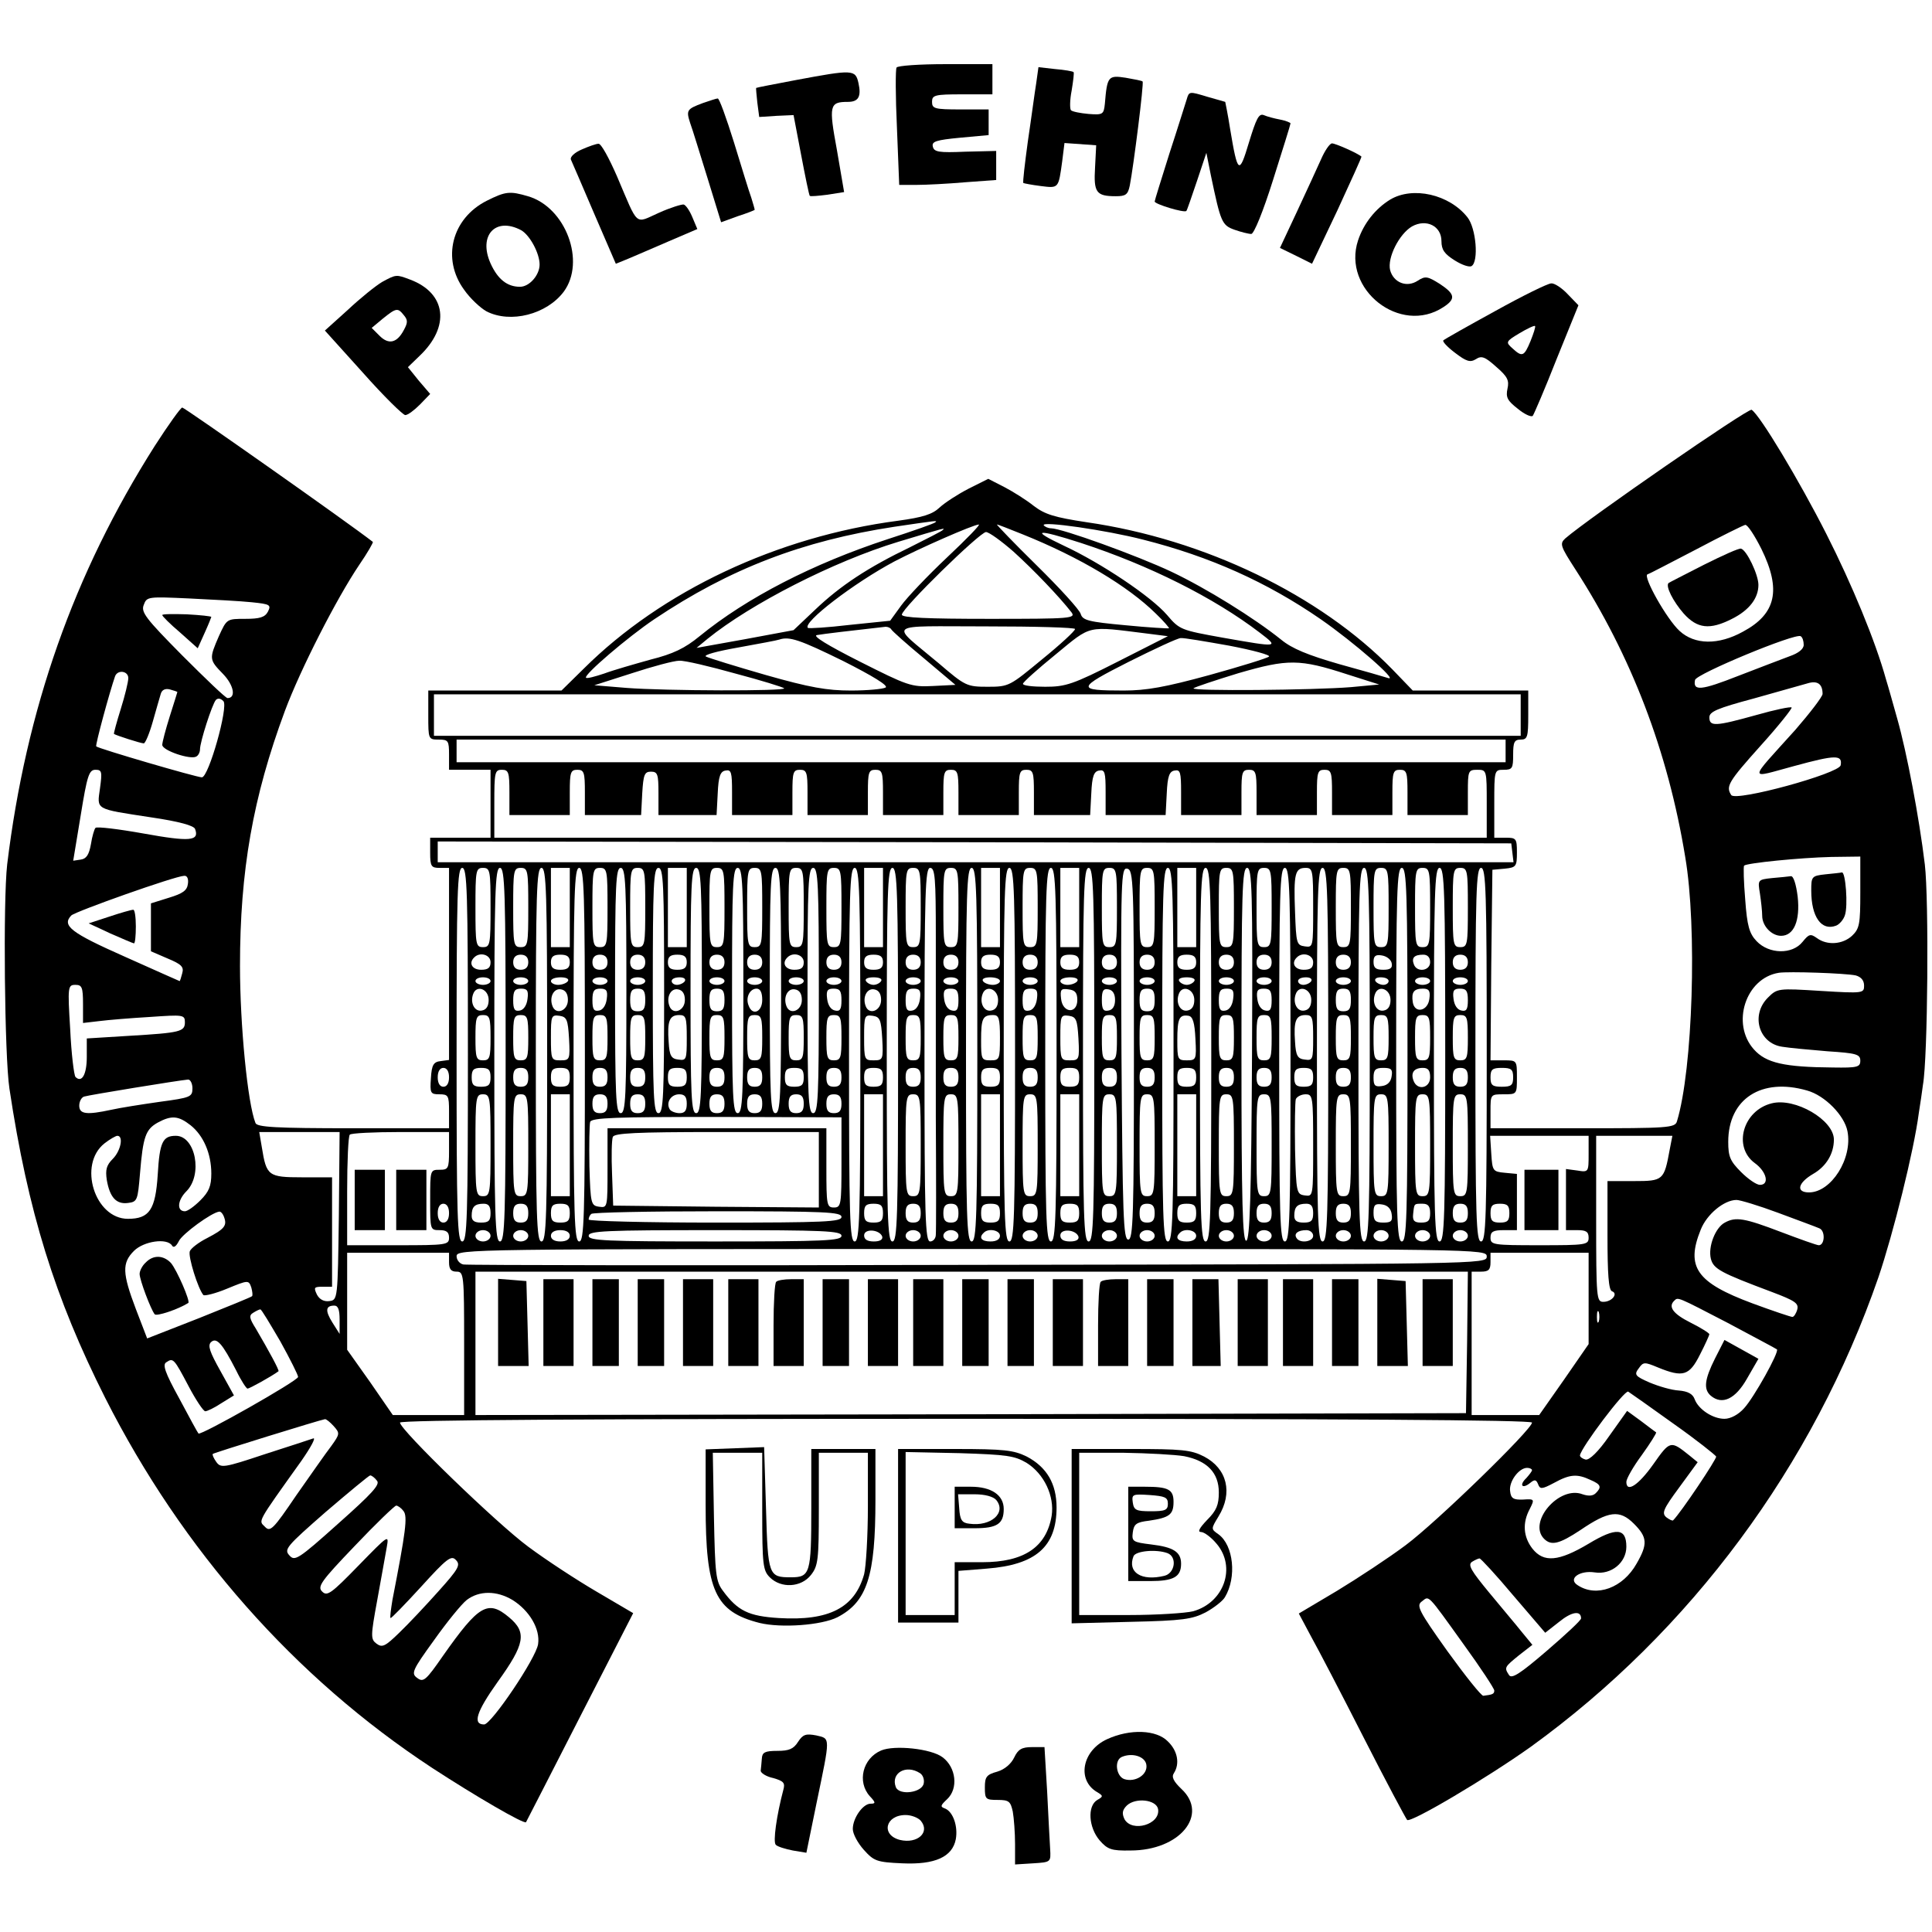 <?xml version="1.0" standalone="no"?>
<!DOCTYPE svg PUBLIC "-//W3C//DTD SVG 20010904//EN"
 "http://www.w3.org/TR/2001/REC-SVG-20010904/DTD/svg10.dtd">
<svg version="1.0" xmlns="http://www.w3.org/2000/svg"
 width="512pt" height="512pt" viewBox="0 0 512 512"
 preserveAspectRatio="xMidYMid meet">

<g transform="translate(0,512) scale(0.1,-0.1)"
fill="#000000" stroke="none">
<path d="M2376 4941 c-3 -4 -3 -76 1 -160 l6 -151 46 0 c25 0 83 3 129 7 l82
6 0 39 0 38 -82 -2 c-70 -3 -83 -1 -86 14 -3 13 9 17 72 23 l76 7 0 34 0 34
-75 0 c-68 0 -75 2 -75 20 0 18 7 20 80 20 l80 0 0 40 0 40 -124 0 c-69 0
-127 -4 -130 -9z"/>
<path d="M2746 4899 c-4 -24 -13 -93 -22 -153 -8 -59 -14 -109 -12 -111 2 -1
22 -5 46 -8 48 -6 47 -7 57 66 l6 48 42 -3 42 -3 -3 -59 c-4 -66 3 -76 55 -76
26 0 32 4 37 28 10 51 38 273 34 276 -1 2 -22 6 -45 10 -46 7 -49 4 -55 -69
-3 -28 -5 -30 -43 -27 -22 2 -43 6 -47 10 -3 4 -3 27 2 52 4 25 7 47 5 49 -2
2 -24 6 -49 8 l-44 5 -6 -43z"/>
<path d="M2110 4908 c-58 -11 -105 -20 -106 -21 -1 -1 1 -19 3 -39 l5 -38 46
3 45 2 20 -105 c11 -58 21 -107 23 -109 2 -2 23 0 47 3 l44 7 -19 111 c-22
119 -20 128 29 128 28 0 36 14 28 50 -8 36 -15 36 -165 8z"/>
<path d="M3145 4857 c-4 -12 -24 -77 -46 -144 -21 -67 -39 -124 -39 -127 0 -7
79 -31 84 -25 2 2 14 38 28 79 l25 75 12 -60 c26 -124 29 -132 63 -144 17 -6
37 -11 44 -11 7 0 31 58 58 144 25 79 46 146 46 149 0 2 -12 7 -27 10 -16 3
-35 8 -44 12 -13 5 -20 -10 -39 -72 -26 -87 -30 -85 -50 35 -6 39 -13 72 -13
72 -1 0 -23 7 -49 14 -46 14 -47 14 -53 -7z"/>
<path d="M1863 4847 c-43 -16 -45 -19 -34 -53 6 -16 26 -82 46 -146 l36 -117
44 16 c25 8 45 16 45 17 0 2 -4 16 -9 32 -6 16 -26 82 -46 147 -20 64 -39 117
-43 116 -4 0 -21 -6 -39 -12z"/>
<path d="M1542 4724 c-19 -8 -32 -20 -29 -27 3 -7 31 -71 62 -144 l57 -132 32
13 c17 7 65 28 107 46 l77 33 -13 31 c-7 17 -17 32 -23 34 -5 1 -35 -8 -66
-22 -65 -29 -53 -39 -111 97 -21 48 -42 87 -49 86 -6 0 -26 -7 -44 -15z"/>
<path d="M3501 4698 c-11 -24 -39 -86 -64 -139 l-45 -96 43 -21 42 -21 67 141
c36 78 65 142 64 143 -10 9 -69 35 -78 35 -6 0 -19 -19 -29 -42z"/>
<path d="M1290 4588 c-93 -47 -120 -154 -60 -236 16 -23 43 -48 59 -57 64 -33
160 -8 205 52 59 80 5 224 -95 253 -48 14 -59 13 -109 -12z m91 -78 c23 -13
49 -61 49 -91 0 -28 -27 -59 -52 -59 -34 0 -59 20 -78 62 -33 74 13 124 81 88z"/>
<path d="M3684 4591 c-39 -24 -70 -63 -85 -108 -43 -130 112 -252 226 -177 34
22 31 35 -10 62 -32 20 -38 21 -58 8 -29 -19 -64 -5 -73 28 -8 33 24 96 58
116 38 21 78 1 78 -39 0 -23 8 -34 35 -51 19 -12 39 -19 45 -15 19 12 12 100
-11 129 -48 61 -145 83 -205 47z"/>
<path d="M1013 4373 c-17 -10 -58 -43 -91 -74 l-61 -55 101 -112 c55 -62 106
-112 112 -112 7 0 24 13 39 28 l27 28 -30 35 -29 36 30 29 c83 78 72 167 -24
203 -37 14 -37 14 -74 -6z m57 -88 c11 -13 11 -20 0 -40 -18 -34 -40 -39 -64
-15 l-21 21 30 25 c35 28 39 29 55 9z"/>
<path d="M3963 4296 c-73 -40 -135 -75 -138 -78 -3 -3 11 -18 31 -33 30 -23
40 -26 55 -17 15 10 24 7 54 -20 30 -26 35 -36 30 -58 -5 -23 0 -32 27 -53 18
-15 36 -23 40 -19 3 4 32 71 63 150 l58 143 -29 30 c-15 16 -35 29 -43 28 -9
0 -76 -33 -148 -73z m93 -80 c-17 -41 -22 -43 -48 -19 -18 16 -18 18 19 40 20
12 39 21 41 19 2 -2 -4 -20 -12 -40z"/>
<path d="M410 3938 c-215 -339 -341 -698 -391 -1109 -11 -96 -7 -509 6 -594
49 -326 120 -554 254 -820 204 -403 502 -741 866 -980 115 -75 244 -150 249
-144 1 2 66 128 143 279 l141 275 -97 57 c-53 31 -134 84 -181 119 -84 62
-340 310 -340 329 0 7 517 10 1500 10 983 0 1500 -3 1500 -10 0 -18 -254 -265
-335 -325 -44 -33 -126 -87 -182 -121 l-101 -60 32 -60 c18 -32 81 -153 140
-269 59 -116 111 -213 115 -218 9 -9 213 112 328 194 423 306 748 744 921
1244 39 115 94 335 107 435 4 25 9 59 11 75 13 72 16 492 5 584 -15 125 -48
298 -73 386 -11 39 -24 86 -30 105 -28 101 -90 251 -158 385 -72 142 -176 315
-198 329 -9 5 -433 -288 -494 -341 -15 -14 -13 -20 27 -82 148 -229 245 -481
291 -762 32 -187 20 -564 -22 -701 -5 -17 -26 -18 -250 -18 l-244 0 0 45 c0
45 0 45 35 45 35 0 35 0 35 45 0 45 0 45 -35 45 l-35 0 2 253 3 252 33 3 c30
3 32 6 32 43 0 37 -2 39 -30 39 l-30 0 0 90 c0 89 0 90 25 90 23 0 25 4 25 40
0 33 3 40 20 40 18 0 20 7 20 65 l0 65 -153 0 -153 0 -54 56 c-192 197 -498
345 -810 390 -86 13 -111 21 -140 43 -20 16 -55 38 -78 50 l-43 22 -52 -26
c-29 -15 -63 -37 -77 -50 -19 -18 -44 -26 -110 -35 -321 -42 -627 -187 -833
-392 l-59 -58 -176 0 -177 0 0 -65 c0 -64 0 -65 28 -65 25 0 27 -3 27 -40 l0
-40 55 0 55 0 0 -90 0 -90 -80 0 -80 0 0 -40 c0 -36 3 -40 25 -40 l25 0 0
-254 0 -255 -22 -3 c-19 -2 -24 -10 -26 -45 -3 -40 -1 -43 22 -43 24 0 26 -3
26 -45 l0 -45 -254 0 c-207 0 -255 3 -259 14 -21 53 -41 260 -41 416 0 252 34
447 119 676 41 110 137 298 197 387 22 32 38 60 36 61 -64 50 -499 356 -505
356 -4 0 -37 -46 -73 -102z m2069 -202 c-2 -3 -59 -23 -127 -45 -198 -65 -373
-155 -498 -257 -39 -32 -70 -47 -130 -62 -43 -12 -99 -28 -123 -37 -24 -8 -46
-14 -48 -11 -7 7 111 108 181 155 200 134 393 208 636 245 116 17 114 17 109
12z m550 -46 c178 -45 329 -113 471 -211 88 -61 207 -165 179 -156 -9 3 -68
20 -130 37 -83 24 -125 41 -154 65 -71 57 -198 136 -291 180 -89 42 -290 115
-319 115 -7 0 -16 4 -19 8 -7 12 166 -13 263 -38z m-519 -47 c-52 -49 -106
-106 -122 -128 l-29 -40 -107 -11 c-59 -7 -109 -10 -111 -8 -15 14 122 119
229 176 67 35 208 97 224 98 5 0 -33 -39 -84 -87z m200 61 c152 -61 280 -138
353 -210 21 -20 36 -38 35 -39 -2 -1 -54 2 -115 8 -98 9 -114 13 -119 30 -3
11 -56 69 -116 128 -61 60 -108 109 -106 109 3 0 33 -12 68 -26z m1958 -39
c53 -108 39 -172 -49 -219 -65 -36 -128 -35 -168 2 -34 31 -98 145 -85 150 5
1 63 32 129 66 66 35 125 64 130 65 6 1 25 -28 43 -64z m-2170 50 c-3 -3 -42
-23 -86 -45 -112 -54 -185 -102 -252 -166 l-57 -54 -129 -24 -128 -23 29 24
c115 93 334 205 505 257 126 38 126 38 118 31z m188 -57 c54 -49 120 -118 153
-160 13 -17 1 -18 -218 -18 -164 0 -231 3 -231 11 0 17 207 219 223 219 8 0
41 -24 73 -52z m179 23 c180 -59 351 -144 474 -238 51 -39 50 -39 -98 -13
-111 20 -115 21 -148 60 -42 49 -175 138 -274 184 -91 43 -72 45 46 7z m-2198
-157 c49 -5 52 -7 43 -25 -8 -15 -22 -19 -60 -19 -49 0 -49 0 -70 -46 -26 -60
-26 -62 11 -100 29 -30 35 -64 12 -64 -5 0 -58 51 -120 113 -97 98 -110 115
-102 134 8 22 11 22 121 17 62 -3 137 -7 165 -10z m1695 -72 c2 -4 41 -39 87
-77 l83 -70 -60 -3 c-57 -3 -67 1 -194 65 -85 43 -126 68 -113 70 16 3 93 12
182 22 6 0 13 -3 15 -7z m487 1 c0 -5 -39 -41 -87 -80 -86 -71 -88 -73 -144
-73 -56 0 -60 2 -130 62 -131 110 -147 98 125 98 130 0 237 -3 236 -7z m191
-12 l55 -7 -132 -67 c-120 -61 -139 -67 -193 -67 -33 0 -60 3 -59 8 0 4 39 39
87 78 96 79 81 75 242 55z m1740 -30 c0 -11 -14 -22 -37 -30 -21 -8 -82 -31
-136 -52 -99 -39 -121 -41 -115 -11 3 16 266 125 280 116 5 -3 8 -13 8 -23z
m-2545 -43 c77 -39 120 -65 112 -70 -7 -4 -48 -8 -92 -8 -63 0 -109 8 -225 41
-80 23 -151 45 -159 49 -8 4 28 14 85 24 55 10 104 19 109 21 27 9 54 0 170
-57z m1022 41 c63 -12 111 -25 106 -29 -4 -4 -75 -26 -158 -49 -117 -32 -167
-41 -227 -41 -127 0 -125 6 13 76 68 34 130 63 138 63 8 1 66 -9 128 -20z
m-1308 -74 c68 -18 126 -36 129 -39 8 -8 -316 -7 -418 1 l-85 7 100 32 c55 18
111 33 125 33 14 1 81 -15 149 -34z m1621 -2 l85 -27 -75 -7 c-99 -8 -425 -11
-417 -3 3 3 57 21 119 40 131 38 162 38 288 -3z m-3230 -10 c0 -10 -9 -47 -20
-82 -11 -35 -19 -65 -18 -66 6 -4 71 -25 79 -25 4 0 15 26 24 58 9 31 18 64
21 73 3 11 12 15 24 12 11 -3 20 -6 20 -7 0 0 -9 -30 -20 -64 -11 -35 -20 -69
-20 -76 0 -15 75 -40 90 -31 6 3 10 12 10 19 0 20 32 119 42 131 5 5 12 5 20
-3 14 -14 -39 -202 -57 -202 -14 0 -274 76 -280 82 -3 3 36 146 50 186 7 18
35 14 35 -5z m4490 -42 c0 -7 -33 -50 -72 -95 -127 -141 -126 -129 -3 -96 110
30 128 30 123 2 -4 -22 -278 -97 -290 -79 -15 23 -8 35 78 131 48 53 84 99 82
101 -2 3 -45 -6 -94 -20 -108 -30 -124 -31 -124 -6 0 15 21 24 118 50 64 18
128 36 142 40 26 8 40 -1 40 -28z m-800 -56 l0 -55 -1440 0 -1440 0 0 55 0 55
1440 0 1440 0 0 -55z m-40 -95 l0 -30 -1390 0 -1390 0 0 30 0 30 1390 0 1390
0 0 -30z m-3725 -99 c-8 -58 -15 -54 135 -77 75 -11 114 -22 117 -31 12 -32
-14 -34 -136 -12 -67 12 -125 19 -128 15 -3 -3 -9 -23 -12 -43 -5 -28 -12 -39
-27 -41 l-20 -3 20 121 c17 105 22 120 39 120 17 0 18 -5 12 -49z m1085 -11
l0 -60 80 0 80 0 0 60 c0 53 2 60 20 60 18 0 20 -7 20 -60 l0 -60 75 0 74 0 3
58 c3 49 6 57 23 57 18 0 20 -7 20 -57 l0 -58 77 0 77 0 3 57 c2 46 7 59 21
61 15 3 17 -5 17 -57 l0 -61 80 0 80 0 0 60 c0 53 2 60 20 60 18 0 20 -7 20
-60 l0 -60 80 0 80 0 0 60 c0 53 2 60 20 60 18 0 20 -7 20 -60 l0 -60 80 0 80
0 0 60 c0 53 2 60 20 60 18 0 20 -7 20 -60 l0 -60 80 0 80 0 0 60 c0 53 2 60
20 60 18 0 20 -7 20 -60 l0 -60 75 0 74 0 3 57 c2 46 7 59 21 61 15 3 17 -5
17 -57 l0 -61 80 0 79 0 3 57 c2 46 7 59 21 61 15 3 17 -5 17 -57 l0 -61 80 0
80 0 0 60 c0 53 2 60 20 60 18 0 20 -7 20 -60 l0 -60 80 0 80 0 0 60 c0 53 2
60 20 60 18 0 20 -7 20 -60 l0 -60 80 0 80 0 0 60 c0 53 2 60 20 60 18 0 20
-7 20 -60 l0 -60 80 0 80 0 0 60 c0 57 1 60 25 60 25 0 25 -1 25 -90 l0 -90
-1315 0 -1315 0 0 90 c0 83 1 90 20 90 18 0 20 -7 20 -60z m2658 -160 l3 -25
-1426 0 -1425 0 0 28 0 27 1423 -2 1422 -3 3 -25z m922 -105 c0 -84 -2 -96
-22 -115 -25 -23 -66 -26 -93 -6 -17 12 -21 11 -38 -10 -27 -34 -89 -33 -122
2 -19 20 -25 40 -30 110 -4 47 -5 87 -3 90 8 7 148 21 231 23 l77 1 0 -95z
m-3690 -430 c0 -433 -2 -495 -15 -495 -13 0 -15 62 -15 495 0 433 2 495 15
495 13 0 15 -62 15 -495z m60 390 c0 -98 -1 -105 -20 -105 -19 0 -20 7 -20
105 0 98 1 105 20 105 19 0 20 -7 20 -105z m40 -390 c0 -433 -2 -495 -15 -495
-13 0 -15 62 -15 495 0 433 2 495 15 495 13 0 15 -62 15 -495z m60 390 c0 -98
-1 -105 -20 -105 -19 0 -20 7 -20 105 0 98 1 105 20 105 19 0 20 -7 20 -105z
m50 -390 c0 -433 -2 -495 -15 -495 -13 0 -15 62 -15 495 0 433 2 495 15 495
13 0 15 -62 15 -495z m60 390 l0 -105 -25 0 -25 0 0 105 0 105 25 0 25 0 0
-105z m40 -390 c0 -433 -2 -495 -15 -495 -13 0 -15 62 -15 495 0 433 2 495 15
495 13 0 15 -62 15 -495z m60 390 c0 -98 -1 -105 -20 -105 -19 0 -20 7 -20
105 0 98 1 105 20 105 19 0 20 -7 20 -105z m50 -220 c0 -282 -2 -325 -15 -325
-13 0 -15 43 -15 325 0 282 2 325 15 325 13 0 15 -43 15 -325z m50 220 c0 -98
-1 -105 -20 -105 -19 0 -20 7 -20 105 0 98 1 105 20 105 19 0 20 -7 20 -105z
m50 -220 c0 -282 -2 -325 -15 -325 -13 0 -15 43 -15 325 0 282 2 325 15 325
13 0 15 -43 15 -325z m60 220 l0 -105 -25 0 -25 0 0 105 0 105 25 0 25 0 0
-105z m40 -220 c0 -282 -2 -325 -15 -325 -13 0 -15 43 -15 325 0 282 2 325 15
325 13 0 15 -43 15 -325z m60 220 c0 -98 -1 -105 -20 -105 -19 0 -20 7 -20
105 0 98 1 105 20 105 19 0 20 -7 20 -105z m50 -220 c0 -282 -2 -325 -15 -325
-13 0 -15 43 -15 325 0 282 2 325 15 325 13 0 15 -43 15 -325z m50 220 c0 -98
-1 -105 -20 -105 -19 0 -20 7 -20 105 0 98 1 105 20 105 19 0 20 -7 20 -105z
m50 -220 c0 -282 -2 -325 -15 -325 -13 0 -15 43 -15 325 0 282 2 325 15 325
13 0 15 -43 15 -325z m60 220 c0 -98 -1 -105 -20 -105 -19 0 -20 7 -20 105 0
98 1 105 20 105 19 0 20 -7 20 -105z m40 -220 c0 -282 -2 -325 -15 -325 -13 0
-15 43 -15 325 0 282 2 325 15 325 13 0 15 -43 15 -325z m60 220 c0 -98 -1
-105 -20 -105 -19 0 -20 7 -20 105 0 98 1 105 20 105 19 0 20 -7 20 -105z m50
-390 c0 -433 -2 -495 -15 -495 -13 0 -15 62 -15 495 0 433 2 495 15 495 13 0
15 -62 15 -495z m60 390 l0 -105 -25 0 -25 0 0 105 0 105 25 0 25 0 0 -105z
m40 -390 c0 -433 -2 -495 -15 -495 -13 0 -15 62 -15 495 0 433 2 495 15 495
13 0 15 -62 15 -495z m60 390 c0 -98 -1 -105 -20 -105 -19 0 -20 7 -20 105 0
98 1 105 20 105 19 0 20 -7 20 -105z m40 -77 c0 -101 0 -316 0 -478 1 -162 1
-303 0 -312 0 -10 -7 -18 -15 -18 -13 0 -15 62 -15 495 0 433 2 495 15 495 13
0 15 -27 15 -182z m60 77 c0 -98 -1 -105 -20 -105 -19 0 -20 7 -20 105 0 98 1
105 20 105 19 0 20 -7 20 -105z m50 -390 c0 -433 -2 -495 -15 -495 -13 0 -15
62 -15 495 0 433 2 495 15 495 13 0 15 -62 15 -495z m60 390 l0 -105 -25 0
-25 0 0 105 0 105 25 0 25 0 0 -105z m40 -390 c0 -433 -2 -495 -15 -495 -13 0
-15 62 -15 495 0 433 2 495 15 495 13 0 15 -62 15 -495z m60 390 c0 -98 -1
-105 -20 -105 -19 0 -20 7 -20 105 0 98 1 105 20 105 19 0 20 -7 20 -105z m50
-390 c0 -433 -2 -495 -15 -495 -13 0 -15 62 -15 495 0 433 2 495 15 495 13 0
15 -62 15 -495z m60 390 l0 -105 -25 0 -25 0 0 105 0 105 25 0 25 0 0 -105z
m40 -390 c0 -433 -2 -495 -15 -495 -13 0 -15 62 -15 495 0 433 2 495 15 495
13 0 15 -62 15 -495z m60 390 c0 -98 -1 -105 -20 -105 -19 0 -20 7 -20 105 0
98 1 105 20 105 19 0 20 -7 20 -105z m45 -390 c0 -429 -2 -490 -15 -490 -13 0
-15 63 -18 493 -2 466 -1 493 15 490 17 -3 18 -34 18 -493z m55 390 c0 -98 -1
-105 -20 -105 -19 0 -20 7 -20 105 0 98 1 105 20 105 19 0 20 -7 20 -105z m50
-390 c0 -433 -2 -495 -15 -495 -13 0 -15 62 -15 495 0 433 2 495 15 495 13 0
15 -62 15 -495z m60 390 l0 -105 -25 0 -25 0 0 105 0 105 25 0 25 0 0 -105z
m40 -390 c0 -433 -2 -495 -15 -495 -13 0 -15 62 -15 495 0 433 2 495 15 495
13 0 15 -62 15 -495z m60 390 c0 -98 -1 -105 -20 -105 -19 0 -20 7 -20 105 0
98 1 105 20 105 19 0 20 -7 20 -105z m48 -387 c-2 -382 -6 -492 -15 -496 -10
-3 -13 100 -13 492 0 436 2 496 15 496 13 0 15 -59 13 -492z m52 387 c0 -98
-1 -105 -20 -105 -19 0 -20 7 -20 105 0 98 1 105 20 105 19 0 20 -7 20 -105z
m50 -390 c0 -433 -2 -495 -15 -495 -13 0 -15 62 -15 495 0 433 2 495 15 495
13 0 15 -62 15 -495z m60 389 c0 -104 0 -105 -22 -102 -22 3 -23 8 -26 91 -4
102 0 117 28 117 19 0 20 -6 20 -106z m40 -389 c0 -433 -2 -495 -15 -495 -13
0 -15 62 -15 495 0 433 2 495 15 495 13 0 15 -62 15 -495z m60 390 c0 -98 -1
-105 -20 -105 -19 0 -20 7 -20 105 0 98 1 105 20 105 19 0 20 -7 20 -105z m50
-390 c0 -433 -2 -495 -15 -495 -13 0 -15 62 -15 495 0 433 2 495 15 495 13 0
15 -62 15 -495z m50 390 c0 -98 -1 -105 -20 -105 -19 0 -20 7 -20 105 0 98 1
105 20 105 19 0 20 -7 20 -105z m50 -390 c0 -433 -2 -495 -15 -495 -13 0 -15
62 -15 495 0 433 2 495 15 495 13 0 15 -62 15 -495z m60 390 c0 -98 -1 -105
-20 -105 -19 0 -20 7 -20 105 0 98 1 105 20 105 19 0 20 -7 20 -105z m40 -390
c0 -433 -2 -495 -15 -495 -13 0 -15 62 -15 495 0 433 2 495 15 495 13 0 15
-62 15 -495z m60 390 c0 -98 -1 -105 -20 -105 -19 0 -20 7 -20 105 0 98 1 105
20 105 19 0 20 -7 20 -105z m50 -390 c0 -433 -2 -495 -15 -495 -13 0 -15 62
-15 495 0 433 2 495 15 495 13 0 15 -62 15 -495z m-3442 453 c-2 -18 -14 -26
-50 -37 l-48 -15 0 -63 0 -64 44 -19 c36 -15 44 -22 39 -39 -3 -12 -6 -21 -7
-21 0 0 -66 29 -146 65 -142 63 -167 82 -141 109 12 11 274 104 299 105 8 1
12 -8 10 -21z m802 -208 c0 -15 -7 -20 -25 -20 -24 0 -34 18 -18 33 15 15 43
7 43 -13z m100 0 c0 -13 -7 -20 -20 -20 -13 0 -20 7 -20 20 0 13 7 20 20 20
13 0 20 -7 20 -20z m110 0 c0 -15 -7 -20 -25 -20 -18 0 -25 5 -25 20 0 15 7
20 25 20 18 0 25 -5 25 -20z m100 0 c0 -13 -7 -20 -20 -20 -13 0 -20 7 -20 20
0 13 7 20 20 20 13 0 20 -7 20 -20z m100 0 c0 -13 -7 -20 -20 -20 -13 0 -20 7
-20 20 0 13 7 20 20 20 13 0 20 -7 20 -20z m110 0 c0 -15 -7 -20 -25 -20 -18
0 -25 5 -25 20 0 15 7 20 25 20 18 0 25 -5 25 -20z m100 0 c0 -13 -7 -20 -20
-20 -13 0 -20 7 -20 20 0 13 7 20 20 20 13 0 20 -7 20 -20z m100 0 c0 -13 -7
-20 -20 -20 -13 0 -20 7 -20 20 0 13 7 20 20 20 13 0 20 -7 20 -20z m110 0 c0
-15 -7 -20 -25 -20 -24 0 -34 18 -18 33 15 15 43 7 43 -13z m100 0 c0 -13 -7
-20 -20 -20 -13 0 -20 7 -20 20 0 13 7 20 20 20 13 0 20 -7 20 -20z m110 0 c0
-15 -7 -20 -25 -20 -18 0 -25 5 -25 20 0 15 7 20 25 20 18 0 25 -5 25 -20z
m100 0 c0 -13 -7 -20 -20 -20 -13 0 -20 7 -20 20 0 13 7 20 20 20 13 0 20 -7
20 -20z m100 0 c0 -13 -7 -20 -20 -20 -13 0 -20 7 -20 20 0 13 7 20 20 20 13
0 20 -7 20 -20z m110 0 c0 -15 -7 -20 -25 -20 -18 0 -25 5 -25 20 0 15 7 20
25 20 18 0 25 -5 25 -20z m100 0 c0 -13 -7 -20 -20 -20 -13 0 -20 7 -20 20 0
13 7 20 20 20 13 0 20 -7 20 -20z m110 0 c0 -15 -7 -20 -25 -20 -18 0 -25 5
-25 20 0 15 7 20 25 20 18 0 25 -5 25 -20z m100 0 c0 -13 -7 -20 -20 -20 -13
0 -20 7 -20 20 0 13 7 20 20 20 13 0 20 -7 20 -20z m100 0 c0 -13 -7 -20 -20
-20 -13 0 -20 7 -20 20 0 13 7 20 20 20 13 0 20 -7 20 -20z m110 0 c0 -15 -7
-20 -25 -20 -18 0 -25 5 -25 20 0 15 7 20 25 20 18 0 25 -5 25 -20z m100 0 c0
-13 -7 -20 -20 -20 -13 0 -20 7 -20 20 0 13 7 20 20 20 13 0 20 -7 20 -20z
m100 0 c0 -13 -7 -20 -20 -20 -13 0 -20 7 -20 20 0 13 7 20 20 20 13 0 20 -7
20 -20z m110 0 c0 -15 -7 -20 -25 -20 -24 0 -34 18 -18 33 15 15 43 7 43 -13z
m100 0 c0 -13 -7 -20 -20 -20 -13 0 -20 7 -20 20 0 13 7 20 20 20 13 0 20 -7
20 -20z m108 -2 c3 -13 -3 -18 -22 -18 -20 0 -26 5 -26 21 0 15 5 20 22 17 13
-2 24 -11 26 -20z m102 2 c0 -23 -35 -28 -43 -6 -7 18 1 26 25 26 11 0 18 -7
18 -20z m100 0 c0 -13 -7 -20 -20 -20 -13 0 -20 7 -20 20 0 13 7 20 20 20 13
0 20 -7 20 -20z m1028 -35 c14 -4 22 -13 22 -27 0 -20 -2 -21 -115 -14 -113 7
-115 7 -140 -18 -46 -46 -24 -121 38 -130 18 -3 71 -8 120 -12 77 -5 87 -8 87
-25 0 -17 -8 -19 -72 -18 -130 1 -178 12 -210 48 -61 68 -22 189 66 203 25 4
176 -1 204 -7z m-3618 -15 c0 -5 -9 -10 -20 -10 -11 0 -20 5 -20 10 0 6 9 10
20 10 11 0 20 -4 20 -10z m100 0 c0 -5 -9 -10 -20 -10 -11 0 -20 5 -20 10 0 6
9 10 20 10 11 0 20 -4 20 -10z m105 0 c-3 -5 -15 -10 -26 -10 -10 0 -19 5 -19
10 0 6 12 10 26 10 14 0 23 -4 19 -10z m105 0 c0 -5 -9 -10 -20 -10 -11 0 -20
5 -20 10 0 6 9 10 20 10 11 0 20 -4 20 -10z m100 0 c0 -5 -9 -10 -20 -10 -11
0 -20 5 -20 10 0 6 9 10 20 10 11 0 20 -4 20 -10z m105 0 c-3 -5 -13 -10 -21
-10 -8 0 -14 5 -14 10 0 6 9 10 21 10 11 0 17 -4 14 -10z m105 0 c0 -5 -9 -10
-20 -10 -11 0 -20 5 -20 10 0 6 9 10 20 10 11 0 20 -4 20 -10z m100 0 c0 -5
-9 -10 -20 -10 -11 0 -20 5 -20 10 0 6 9 10 20 10 11 0 20 -4 20 -10z m110 0
c0 -5 -9 -10 -20 -10 -11 0 -20 5 -20 10 0 6 9 10 20 10 11 0 20 -4 20 -10z
m100 0 c0 -5 -9 -10 -20 -10 -11 0 -20 5 -20 10 0 6 9 10 20 10 11 0 20 -4 20
-10z m105 0 c-3 -5 -12 -10 -20 -10 -8 0 -17 5 -20 10 -4 6 5 10 20 10 15 0
24 -4 20 -10z m105 0 c0 -5 -9 -10 -20 -10 -11 0 -20 5 -20 10 0 6 9 10 20 10
11 0 20 -4 20 -10z m100 0 c0 -5 -9 -10 -20 -10 -11 0 -20 5 -20 10 0 6 9 10
20 10 11 0 20 -4 20 -10z m110 0 c0 -5 -9 -10 -19 -10 -11 0 -23 5 -26 10 -4
6 5 10 19 10 14 0 26 -4 26 -10z m100 0 c0 -5 -9 -10 -20 -10 -11 0 -20 5 -20
10 0 6 9 10 20 10 11 0 20 -4 20 -10z m105 0 c-3 -5 -15 -10 -26 -10 -10 0
-19 5 -19 10 0 6 12 10 26 10 14 0 23 -4 19 -10z m105 0 c0 -5 -9 -10 -20 -10
-11 0 -20 5 -20 10 0 6 9 10 20 10 11 0 20 -4 20 -10z m100 0 c0 -5 -9 -10
-20 -10 -11 0 -20 5 -20 10 0 6 9 10 20 10 11 0 20 -4 20 -10z m105 0 c-3 -5
-12 -10 -20 -10 -8 0 -17 5 -20 10 -4 6 5 10 20 10 15 0 24 -4 20 -10z m105 0
c0 -5 -9 -10 -20 -10 -11 0 -20 5 -20 10 0 6 9 10 20 10 11 0 20 -4 20 -10z
m100 0 c0 -5 -9 -10 -20 -10 -11 0 -20 5 -20 10 0 6 9 10 20 10 11 0 20 -4 20
-10z m105 0 c-3 -5 -13 -10 -21 -10 -8 0 -14 5 -14 10 0 6 9 10 21 10 11 0 17
-4 14 -10z m105 0 c0 -5 -9 -10 -20 -10 -11 0 -20 5 -20 10 0 6 9 10 20 10 11
0 20 -4 20 -10z m100 0 c0 -5 -6 -10 -14 -10 -8 0 -18 5 -21 10 -3 6 3 10 14
10 12 0 21 -4 21 -10z m110 0 c0 -5 -9 -10 -20 -10 -11 0 -20 5 -20 10 0 6 9
10 20 10 11 0 20 -4 20 -10z m100 0 c0 -5 -9 -10 -20 -10 -11 0 -20 5 -20 10
0 6 9 10 20 10 11 0 20 -4 20 -10z m-3670 -61 l0 -50 43 5 c23 3 84 8 135 11
87 6 92 6 92 -14 0 -25 -12 -28 -147 -36 l-113 -7 0 -49 c0 -46 -13 -70 -30
-53 -4 5 -11 62 -14 127 -7 113 -6 117 14 117 17 0 20 -6 20 -51z m1075 11 c0
-16 -6 -26 -18 -28 -19 -4 -32 20 -23 44 9 25 41 13 41 -16z m103 3 c-2 -17
-10 -29 -20 -31 -14 -3 -18 3 -18 27 0 25 4 31 21 31 16 0 20 -5 17 -27z m107
-3 c0 -29 -32 -41 -41 -16 -9 24 4 48 23 44 12 -2 18 -12 18 -28z m103 3 c-2
-17 -10 -29 -20 -31 -14 -3 -18 3 -18 27 0 25 4 31 21 31 16 0 20 -5 17 -27z
m102 -3 c0 -23 -4 -30 -20 -30 -16 0 -20 7 -20 30 0 23 4 30 20 30 16 0 20 -7
20 -30z m105 0 c0 -29 -32 -41 -41 -16 -9 24 4 48 23 44 12 -2 18 -12 18 -28z
m105 0 c0 -23 -4 -30 -20 -30 -16 0 -20 7 -20 30 0 23 4 30 20 30 16 0 20 -7
20 -30z m100 0 c0 -32 -26 -43 -36 -15 -9 21 3 45 21 45 10 0 15 -10 15 -30z
m105 0 c0 -29 -32 -41 -41 -16 -9 24 4 48 23 44 12 -2 18 -12 18 -28z m105 -1
c0 -24 -4 -30 -17 -27 -11 2 -19 14 -21 31 -3 22 1 27 17 27 17 0 21 -6 21
-31z m105 1 c0 -29 -32 -41 -41 -16 -9 24 4 48 23 44 12 -2 18 -12 18 -28z
m103 3 c-2 -17 -10 -29 -20 -31 -14 -3 -18 3 -18 27 0 25 4 31 21 31 16 0 20
-5 17 -27z m102 -4 c0 -24 -4 -30 -17 -27 -11 2 -19 14 -21 31 -3 22 1 27 17
27 17 0 21 -6 21 -31z m105 1 c0 -16 -6 -26 -18 -28 -19 -4 -32 20 -23 44 9
25 41 13 41 -16z m103 3 c-2 -17 -10 -29 -20 -31 -14 -3 -18 3 -18 27 0 25 4
31 21 31 16 0 20 -5 17 -27z m107 -3 c0 -38 -39 -35 -43 3 -3 25 0 28 20 25
17 -2 23 -9 23 -28z m100 0 c0 -16 -6 -26 -17 -28 -14 -3 -18 3 -18 28 0 25 4
31 18 28 11 -2 17 -12 17 -28z m105 0 c0 -23 -4 -30 -20 -30 -16 0 -20 7 -20
30 0 23 4 30 20 30 16 0 20 -7 20 -30z m105 0 c0 -16 -6 -26 -18 -28 -19 -4
-32 20 -23 44 9 25 41 13 41 -16z m103 3 c-2 -17 -10 -29 -20 -31 -14 -3 -18
3 -18 27 0 25 4 31 21 31 16 0 20 -5 17 -27z m102 -4 c0 -24 -4 -30 -17 -27
-11 2 -19 14 -21 31 -3 22 1 27 17 27 17 0 21 -6 21 -31z m105 1 c0 -16 -6
-26 -18 -28 -19 -4 -32 20 -23 44 9 25 41 13 41 -16z m105 0 c0 -23 -4 -30
-20 -30 -16 0 -20 7 -20 30 0 23 4 30 20 30 16 0 20 -7 20 -30z m105 0 c0 -16
-6 -26 -18 -28 -19 -4 -32 20 -23 44 9 25 41 13 41 -16z m103 3 c-4 -33 -39
-40 -44 -9 -4 27 3 36 27 36 16 0 20 -6 17 -27z m102 -4 c0 -24 -4 -30 -17
-27 -11 2 -19 14 -21 31 -3 22 1 27 17 27 17 0 21 -6 21 -31z m-2590 -99 c0
-53 -2 -60 -20 -60 -18 0 -20 7 -20 60 0 53 2 60 20 60 18 0 20 -7 20 -60z
m100 0 c0 -53 -2 -60 -20 -60 -18 0 -20 7 -20 60 0 53 2 60 20 60 18 0 20 -7
20 -60z m108 -2 c3 -56 2 -58 -23 -58 -24 0 -25 2 -25 61 0 57 1 60 23 57 19
-3 22 -10 25 -60z m102 2 c0 -53 -2 -60 -20 -60 -18 0 -20 7 -20 60 0 53 2 60
20 60 18 0 20 -7 20 -60z m100 0 c0 -53 -2 -60 -20 -60 -18 0 -20 7 -20 60 0
53 2 60 20 60 18 0 20 -7 20 -60z m110 -1 c0 -57 -1 -60 -22 -57 -19 2 -24 10
-26 47 -4 55 2 71 28 71 18 0 20 -6 20 -61z m100 1 c0 -53 -2 -60 -20 -60 -18
0 -20 7 -20 60 0 53 2 60 20 60 18 0 20 -7 20 -60z m100 0 c0 -53 -2 -60 -20
-60 -18 0 -20 7 -20 60 0 53 2 60 20 60 18 0 20 -7 20 -60z m110 0 c0 -53 -2
-60 -20 -60 -18 0 -20 7 -20 60 0 53 2 60 20 60 18 0 20 -7 20 -60z m100 0 c0
-53 -2 -60 -20 -60 -18 0 -20 7 -20 60 0 53 2 60 20 60 18 0 20 -7 20 -60z
m108 -2 c3 -56 2 -58 -23 -58 -24 0 -25 2 -25 61 0 57 1 60 23 57 19 -3 22
-10 25 -60z m102 2 c0 -53 -2 -60 -20 -60 -18 0 -20 7 -20 60 0 53 2 60 20 60
18 0 20 -7 20 -60z m100 0 c0 -53 -2 -60 -20 -60 -18 0 -20 7 -20 60 0 53 2
60 20 60 18 0 20 -7 20 -60z m110 0 c0 -57 -1 -60 -25 -60 -24 0 -25 3 -25 53
0 58 4 67 32 67 15 0 18 -8 18 -60z m100 0 c0 -53 -2 -60 -20 -60 -18 0 -20 7
-20 60 0 53 2 60 20 60 18 0 20 -7 20 -60z m108 -2 c3 -56 2 -58 -23 -58 -24
0 -25 2 -25 61 0 57 1 60 23 57 19 -3 22 -10 25 -60z m102 2 c0 -53 -2 -60
-20 -60 -18 0 -20 7 -20 60 0 53 2 60 20 60 18 0 20 -7 20 -60z m100 0 c0 -53
-2 -60 -20 -60 -18 0 -20 7 -20 60 0 53 2 60 20 60 18 0 20 -7 20 -60z m108
-3 c3 -55 2 -57 -23 -57 -24 0 -25 3 -25 53 0 58 5 69 30 65 11 -2 16 -18 18
-61z m102 3 c0 -53 -2 -60 -20 -60 -18 0 -20 7 -20 60 0 53 2 60 20 60 18 0
20 -7 20 -60z m100 0 c0 -53 -2 -60 -20 -60 -18 0 -20 7 -20 60 0 53 2 60 20
60 18 0 20 -7 20 -60z m110 -1 c0 -57 -1 -60 -22 -57 -19 2 -24 10 -26 47 -4
55 2 71 28 71 18 0 20 -6 20 -61z m100 1 c0 -53 -2 -60 -20 -60 -18 0 -20 7
-20 60 0 53 2 60 20 60 18 0 20 -7 20 -60z m100 0 c0 -53 -2 -60 -20 -60 -18
0 -20 7 -20 60 0 53 2 60 20 60 18 0 20 -7 20 -60z m110 0 c0 -53 -2 -60 -20
-60 -18 0 -20 7 -20 60 0 53 2 60 20 60 18 0 20 -7 20 -60z m100 0 c0 -53 -2
-60 -20 -60 -18 0 -20 7 -20 60 0 53 2 60 20 60 18 0 20 -7 20 -60z m-2700
-105 c0 -16 -6 -25 -15 -25 -9 0 -15 9 -15 25 0 16 6 25 15 25 9 0 15 -9 15
-25z m110 0 c0 -20 -5 -25 -25 -25 -20 0 -25 5 -25 25 0 20 5 25 25 25 20 0
25 -5 25 -25z m100 0 c0 -18 -5 -25 -20 -25 -15 0 -20 7 -20 25 0 18 5 25 20
25 15 0 20 -7 20 -25z m110 0 c0 -20 -5 -25 -25 -25 -20 0 -25 5 -25 25 0 20
5 25 25 25 20 0 25 -5 25 -25z m100 0 c0 -18 -5 -25 -20 -25 -15 0 -20 7 -20
25 0 18 5 25 20 25 15 0 20 -7 20 -25z m100 0 c0 -18 -5 -25 -20 -25 -15 0
-20 7 -20 25 0 18 5 25 20 25 15 0 20 -7 20 -25z m110 0 c0 -20 -5 -25 -25
-25 -20 0 -25 5 -25 25 0 20 5 25 25 25 20 0 25 -5 25 -25z m100 0 c0 -18 -5
-25 -20 -25 -15 0 -20 7 -20 25 0 18 5 25 20 25 15 0 20 -7 20 -25z m100 0 c0
-18 -5 -25 -20 -25 -15 0 -20 7 -20 25 0 18 5 25 20 25 15 0 20 -7 20 -25z
m110 0 c0 -20 -5 -25 -25 -25 -20 0 -25 5 -25 25 0 20 5 25 25 25 20 0 25 -5
25 -25z m100 0 c0 -18 -5 -25 -20 -25 -15 0 -20 7 -20 25 0 18 5 25 20 25 15
0 20 -7 20 -25z m110 0 c0 -20 -5 -25 -25 -25 -20 0 -25 5 -25 25 0 20 5 25
25 25 20 0 25 -5 25 -25z m100 0 c0 -18 -5 -25 -20 -25 -15 0 -20 7 -20 25 0
18 5 25 20 25 15 0 20 -7 20 -25z m100 0 c0 -18 -5 -25 -20 -25 -15 0 -20 7
-20 25 0 18 5 25 20 25 15 0 20 -7 20 -25z m110 0 c0 -20 -5 -25 -25 -25 -20
0 -25 5 -25 25 0 20 5 25 25 25 20 0 25 -5 25 -25z m100 0 c0 -18 -5 -25 -20
-25 -15 0 -20 7 -20 25 0 18 5 25 20 25 15 0 20 -7 20 -25z m110 0 c0 -20 -5
-25 -25 -25 -20 0 -25 5 -25 25 0 20 5 25 25 25 20 0 25 -5 25 -25z m100 0 c0
-18 -5 -25 -20 -25 -15 0 -20 7 -20 25 0 18 5 25 20 25 15 0 20 -7 20 -25z
m100 0 c0 -18 -5 -25 -20 -25 -15 0 -20 7 -20 25 0 18 5 25 20 25 15 0 20 -7
20 -25z m110 0 c0 -20 -5 -25 -25 -25 -20 0 -25 5 -25 25 0 20 5 25 25 25 20
0 25 -5 25 -25z m100 0 c0 -18 -5 -25 -20 -25 -15 0 -20 7 -20 25 0 18 5 25
20 25 15 0 20 -7 20 -25z m100 0 c0 -18 -5 -25 -20 -25 -15 0 -20 7 -20 25 0
18 5 25 20 25 15 0 20 -7 20 -25z m110 0 c0 -20 -5 -25 -25 -25 -20 0 -25 5
-25 25 0 20 5 25 25 25 20 0 25 -5 25 -25z m100 0 c0 -18 -5 -25 -20 -25 -15
0 -20 7 -20 25 0 18 5 25 20 25 15 0 20 -7 20 -25z m108 3 c-2 -15 -11 -24
-25 -26 -19 -3 -23 1 -23 22 0 21 5 26 26 26 21 0 25 -4 22 -22z m102 -3 c0
-29 -34 -36 -44 -9 -8 21 1 34 25 34 14 0 19 -7 19 -25z m100 0 c0 -18 -5 -25
-20 -25 -15 0 -20 7 -20 25 0 18 5 25 20 25 15 0 20 -7 20 -25z m120 0 c0 -21
-5 -25 -30 -25 -25 0 -30 4 -30 25 0 21 5 25 30 25 25 0 30 -4 30 -25z m-3500
-29 c0 -23 -5 -25 -87 -36 -49 -7 -106 -16 -128 -21 -65 -14 -85 -12 -85 11 0
11 6 22 13 24 12 4 251 43 275 45 6 1 12 -10 12 -23z m4279 -6 c47 -13 99 -66
107 -108 14 -72 -43 -162 -102 -162 -35 0 -30 25 11 49 35 20 55 54 55 91 0
52 -103 112 -165 96 -76 -19 -103 -115 -45 -158 32 -23 40 -58 14 -58 -9 0
-31 15 -50 34 -29 29 -34 41 -34 80 0 114 88 171 209 136z m-3489 -145 c0
-128 -1 -135 -20 -135 -19 0 -20 7 -20 135 0 128 1 135 20 135 19 0 20 -7 20
-135z m100 0 c0 -128 -1 -135 -20 -135 -19 0 -20 7 -20 135 0 128 1 135 20
135 19 0 20 -7 20 -135z m110 0 l0 -135 -25 0 -25 0 0 135 0 135 25 0 25 0 0
-135z m100 110 c0 -18 -5 -25 -20 -25 -15 0 -20 7 -20 25 0 18 5 25 20 25 15
0 20 -7 20 -25z m100 0 c0 -18 -5 -25 -20 -25 -15 0 -20 7 -20 25 0 18 5 25
20 25 15 0 20 -7 20 -25z m110 0 c0 -18 -5 -25 -19 -25 -11 0 -23 5 -26 10
-11 18 3 40 25 40 15 0 20 -7 20 -25z m100 0 c0 -18 -5 -25 -20 -25 -15 0 -20
7 -20 25 0 18 5 25 20 25 15 0 20 -7 20 -25z m100 0 c0 -18 -5 -25 -20 -25
-15 0 -20 7 -20 25 0 18 5 25 20 25 15 0 20 -7 20 -25z m110 0 c0 -18 -5 -25
-20 -25 -15 0 -20 7 -20 25 0 18 5 25 20 25 15 0 20 -7 20 -25z m100 0 c0 -18
-5 -25 -20 -25 -15 0 -20 7 -20 25 0 18 5 25 20 25 15 0 20 -7 20 -25z m110
-110 l0 -135 -25 0 -25 0 0 135 0 135 25 0 25 0 0 -135z m100 0 c0 -128 -1
-135 -20 -135 -19 0 -20 7 -20 135 0 128 1 135 20 135 19 0 20 -7 20 -135z
m100 0 c0 -128 -1 -135 -20 -135 -19 0 -20 7 -20 135 0 128 1 135 20 135 19 0
20 -7 20 -135z m110 0 l0 -135 -25 0 -25 0 0 135 0 135 25 0 25 0 0 -135z
m100 0 c0 -128 -1 -135 -20 -135 -19 0 -20 7 -20 135 0 128 1 135 20 135 19 0
20 -7 20 -135z m110 0 l0 -135 -25 0 -25 0 0 135 0 135 25 0 25 0 0 -135z
m100 0 c0 -128 -1 -135 -20 -135 -19 0 -20 7 -20 135 0 128 1 135 20 135 19 0
20 -7 20 -135z m100 0 c0 -128 -1 -135 -20 -135 -19 0 -20 7 -20 135 0 128 1
135 20 135 19 0 20 -7 20 -135z m110 0 l0 -135 -25 0 -25 0 0 135 0 135 25 0
25 0 0 -135z m100 0 c0 -128 -1 -135 -20 -135 -19 0 -20 7 -20 135 0 128 1
135 20 135 19 0 20 -7 20 -135z m100 0 c0 -128 -1 -135 -20 -135 -19 0 -20 7
-20 135 0 128 1 135 20 135 19 0 20 -7 20 -135z m110 -1 c0 -135 0 -135 -22
-132 -22 3 -23 7 -26 122 -1 66 0 126 2 133 3 7 15 13 26 13 19 0 20 -6 20
-136z m100 1 c0 -128 -1 -135 -20 -135 -19 0 -20 7 -20 135 0 128 1 135 20
135 19 0 20 -7 20 -135z m100 0 c0 -128 -1 -135 -20 -135 -19 0 -20 7 -20 135
0 128 1 135 20 135 19 0 20 -7 20 -135z m110 0 c0 -128 -1 -135 -20 -135 -19
0 -20 7 -20 135 0 128 1 135 20 135 19 0 20 -7 20 -135z m100 0 c0 -128 -1
-135 -20 -135 -19 0 -20 7 -20 135 0 128 1 135 20 135 19 0 20 -7 20 -135z
m-3385 53 c34 -27 55 -75 55 -128 0 -33 -6 -48 -29 -71 -16 -16 -34 -29 -41
-29 -22 0 -20 29 4 53 44 44 24 147 -28 147 -35 0 -43 -17 -48 -103 -6 -93
-22 -117 -79 -117 -88 0 -133 144 -62 200 14 11 30 20 34 20 17 0 9 -40 -12
-61 -17 -17 -20 -29 -16 -56 8 -46 25 -65 56 -61 25 3 26 7 32 78 8 98 15 117
47 135 37 20 55 18 87 -7z m1725 -98 c0 -113 -1 -120 -20 -120 -19 0 -20 7
-20 105 l0 105 -290 0 -290 0 0 -106 c0 -104 0 -105 -22 -102 -22 3 -23 8 -26
107 -1 58 0 111 2 118 5 11 68 13 336 13 l330 -1 0 -119z m-1332 -142 c-3
-221 -3 -223 -25 -226 -14 -2 -26 4 -33 17 -9 19 -8 21 15 21 l25 0 0 145 0
145 -80 0 c-89 0 -94 4 -106 79 l-7 41 107 0 106 0 -2 -222z m292 172 c0 -47
-2 -50 -25 -50 -25 0 -25 -1 -25 -80 0 -79 0 -80 25 -80 18 0 25 -5 25 -20 0
-19 -7 -20 -135 -20 l-135 0 0 143 c0 79 3 147 7 150 3 4 64 7 135 7 l128 0 0
-50z m980 -50 l0 -100 -272 2 -273 3 -3 84 c-2 46 -1 90 2 98 4 10 60 13 276
13 l270 0 0 -100z m2040 42 c0 -48 0 -49 -30 -44 l-30 4 0 -81 0 -81 30 0 c23
0 30 -4 30 -20 0 -19 -7 -20 -130 -20 -123 0 -130 1 -130 20 0 16 7 20 35 20
l35 0 0 74 0 75 -32 3 c-32 3 -33 5 -36 51 l-3 47 130 0 131 0 0 -48z m215 12
c-15 -82 -17 -84 -95 -84 l-70 0 0 -144 c0 -102 3 -145 12 -148 17 -6 0 -28
-23 -28 -18 0 -19 9 -19 220 l0 220 101 0 101 0 -7 -36z m287 -168 c51 -19
100 -37 109 -41 17 -6 15 -45 -1 -45 -5 0 -50 16 -100 35 -97 37 -120 41 -149
25 -25 -13 -45 -64 -37 -96 7 -27 26 -37 162 -88 61 -23 71 -30 67 -46 -3 -11
-9 -20 -13 -20 -4 0 -52 16 -106 36 -148 55 -177 96 -137 195 16 41 62 79 95
79 9 0 59 -15 110 -34z m-3522 -1 c0 -16 -6 -25 -15 -25 -9 0 -15 9 -15 25 0
16 6 25 15 25 9 0 15 -9 15 -25z m110 0 c0 -20 -5 -25 -25 -25 -18 0 -25 5
-25 18 0 24 8 32 32 32 13 0 18 -7 18 -25z m100 0 c0 -18 -5 -25 -20 -25 -15
0 -20 7 -20 25 0 18 5 25 20 25 15 0 20 -7 20 -25z m110 0 c0 -20 -5 -25 -25
-25 -20 0 -25 5 -25 25 0 20 5 25 25 25 20 0 25 -5 25 -25z m830 0 c0 -20 -5
-25 -25 -25 -20 0 -25 5 -25 25 0 20 5 25 25 25 20 0 25 -5 25 -25z m100 0 c0
-18 -5 -25 -20 -25 -15 0 -20 7 -20 25 0 18 5 25 20 25 15 0 20 -7 20 -25z
m100 0 c0 -18 -5 -25 -20 -25 -15 0 -20 7 -20 25 0 18 5 25 20 25 15 0 20 -7
20 -25z m110 0 c0 -20 -5 -25 -25 -25 -20 0 -25 5 -25 25 0 20 5 25 25 25 20
0 25 -5 25 -25z m100 0 c0 -18 -5 -25 -20 -25 -15 0 -20 7 -20 25 0 18 5 25
20 25 15 0 20 -7 20 -25z m110 0 c0 -20 -5 -25 -25 -25 -20 0 -25 5 -25 25 0
20 5 25 25 25 20 0 25 -5 25 -25z m100 0 c0 -18 -5 -25 -20 -25 -15 0 -20 7
-20 25 0 18 5 25 20 25 15 0 20 -7 20 -25z m100 0 c0 -18 -5 -25 -20 -25 -15
0 -20 7 -20 25 0 18 5 25 20 25 15 0 20 -7 20 -25z m110 0 c0 -20 -5 -25 -25
-25 -20 0 -25 5 -25 25 0 20 5 25 25 25 20 0 25 -5 25 -25z m100 0 c0 -18 -5
-25 -20 -25 -15 0 -20 7 -20 25 0 18 5 25 20 25 15 0 20 -7 20 -25z m100 0 c0
-18 -5 -25 -20 -25 -15 0 -20 7 -20 25 0 18 5 25 20 25 15 0 20 -7 20 -25z
m110 0 c0 -20 -5 -25 -25 -25 -18 0 -25 5 -25 18 0 24 8 32 32 32 13 0 18 -7
18 -25z m100 0 c0 -18 -5 -25 -20 -25 -15 0 -20 7 -20 25 0 18 5 25 20 25 15
0 20 -7 20 -25z m108 -2 c3 -19 -1 -23 -22 -23 -21 0 -26 5 -26 26 0 21 4 25
23 22 14 -2 23 -11 25 -25z m102 2 c0 -20 -5 -25 -24 -25 -18 0 -23 5 -21 23
3 28 2 27 25 27 15 0 20 -7 20 -25z m100 0 c0 -18 -5 -25 -20 -25 -15 0 -20 7
-20 25 0 18 5 25 20 25 15 0 20 -7 20 -25z m110 0 c0 -20 -5 -25 -25 -25 -20
0 -25 5 -25 25 0 20 5 25 25 25 20 0 25 -5 25 -25z m-3406 -11 c8 -22 1 -31
-45 -55 -22 -11 -43 -27 -46 -35 -5 -14 22 -100 36 -116 3 -3 32 4 63 17 56
23 57 23 64 3 3 -11 4 -21 2 -23 -1 -2 -65 -28 -140 -58 l-138 -54 -30 78
c-36 95 -37 122 -5 154 26 26 88 35 101 14 4 -7 11 -2 18 12 9 19 87 76 107
78 4 1 10 -6 13 -15z m1636 1 c0 -13 -44 -15 -335 -15 -184 0 -335 4 -335 8 0
5 3 12 7 15 3 4 154 7 335 7 285 0 328 -2 328 -15z m-930 -50 c0 -8 -9 -15
-20 -15 -11 0 -20 7 -20 15 0 8 9 15 20 15 11 0 20 -7 20 -15z m100 0 c0 -8
-9 -15 -20 -15 -11 0 -20 7 -20 15 0 8 9 15 20 15 11 0 20 -7 20 -15z m110 0
c0 -9 -9 -15 -25 -15 -16 0 -25 6 -25 15 0 9 9 15 25 15 16 0 25 -6 25 -15z
m720 0 c0 -13 -44 -15 -335 -15 -291 0 -335 2 -335 15 0 13 44 15 335 15 291
0 335 -2 335 -15z m108 -2 c2 -8 -6 -13 -22 -13 -17 0 -26 5 -26 16 0 19 41
16 48 -3z m102 2 c0 -8 -9 -15 -20 -15 -11 0 -20 7 -20 15 0 8 9 15 20 15 11
0 20 -7 20 -15z m100 0 c0 -8 -9 -15 -20 -15 -11 0 -20 7 -20 15 0 8 9 15 20
15 11 0 20 -7 20 -15z m110 0 c0 -9 -9 -15 -25 -15 -24 0 -32 10 -18 23 12 13
43 7 43 -8z m100 0 c0 -8 -9 -15 -20 -15 -11 0 -20 7 -20 15 0 8 9 15 20 15
11 0 20 -7 20 -15z m108 -2 c2 -8 -6 -13 -22 -13 -17 0 -26 5 -26 16 0 19 41
16 48 -3z m102 2 c0 -8 -9 -15 -20 -15 -11 0 -20 7 -20 15 0 8 9 15 20 15 11
0 20 -7 20 -15z m100 0 c0 -8 -9 -15 -20 -15 -11 0 -20 7 -20 15 0 8 9 15 20
15 11 0 20 -7 20 -15z m110 0 c0 -9 -9 -15 -25 -15 -24 0 -32 10 -18 23 12 13
43 7 43 -8z m100 0 c0 -8 -9 -15 -20 -15 -11 0 -20 7 -20 15 0 8 9 15 20 15
11 0 20 -7 20 -15z m100 0 c0 -8 -9 -15 -20 -15 -11 0 -20 7 -20 15 0 8 9 15
20 15 11 0 20 -7 20 -15z m110 0 c0 -16 -35 -21 -44 -6 -8 12 4 21 26 21 10 0
18 -7 18 -15z m100 0 c0 -8 -9 -15 -20 -15 -11 0 -20 7 -20 15 0 8 9 15 20 15
11 0 20 -7 20 -15z m100 0 c0 -8 -9 -15 -20 -15 -11 0 -20 7 -20 15 0 8 9 15
20 15 11 0 20 -7 20 -15z m110 0 c0 -8 -9 -15 -20 -15 -11 0 -20 7 -20 15 0 8
9 15 20 15 11 0 20 -7 20 -15z m100 0 c0 -8 -9 -15 -20 -15 -11 0 -20 7 -20
15 0 8 9 15 20 15 11 0 20 -7 20 -15z m50 -55 c0 -20 -9 -20 -1347 -22 -742
-2 -1356 -1 -1365 1 -10 2 -18 12 -18 22 0 19 35 19 1365 19 1357 0 1365 0
1365 -20z m-2750 -15 c0 -18 5 -25 20 -25 19 0 20 -7 20 -190 l0 -190 -94 0
-95 0 -60 87 -61 86 0 129 0 128 135 0 135 0 0 -25z m3020 -96 l0 -121 -65
-94 -66 -94 -89 0 -90 0 0 190 0 190 25 0 c20 0 25 5 25 25 l0 25 130 0 130 0
0 -121z m-322 -116 l-3 -188 -1312 -3 -1313 -2 0 190 0 190 1315 0 1315 0 -2
-187z m691 51 c69 -37 128 -68 130 -70 7 -6 -61 -128 -87 -156 -15 -17 -36
-28 -52 -28 -31 0 -69 25 -79 52 -5 14 -18 21 -42 23 -19 1 -53 11 -77 21 -39
17 -42 21 -29 38 12 17 15 17 51 2 66 -27 83 -22 111 34 14 27 25 52 25 54 0
3 -22 17 -50 31 -46 23 -60 42 -43 58 10 10 7 11 142 -59z m-3679 9 l0 -38
-19 30 c-20 32 -18 45 5 45 10 0 14 -11 14 -37z m-157 -58 c26 -47 47 -89 47
-94 0 -10 -258 -156 -264 -150 -2 2 -25 44 -51 93 -38 69 -45 90 -34 96 18 12
20 10 59 -64 19 -36 39 -66 44 -66 5 0 24 9 42 21 l34 21 -36 65 c-28 50 -34
67 -25 76 15 14 30 -3 67 -75 13 -27 27 -48 30 -48 5 0 63 32 82 46 3 2 -26
55 -60 113 -17 27 -19 35 -7 42 8 5 16 9 19 9 3 0 26 -39 53 -85z m3494 53
c-3 -7 -5 -2 -5 12 0 14 2 19 5 13 2 -7 2 -19 0 -25z m198 -271 c61 -43 111
-83 113 -87 2 -6 -93 -148 -114 -169 -2 -2 -10 2 -18 8 -13 11 -8 22 34 79
l49 67 -22 18 c-50 40 -51 40 -96 -24 -39 -55 -71 -76 -71 -46 0 8 18 40 41
71 23 32 39 58 38 60 -2 1 -20 15 -40 30 l-37 27 -47 -66 c-29 -42 -53 -65
-63 -63 -8 2 -15 7 -15 11 3 21 119 175 128 169 5 -3 60 -42 120 -85z m-3551
-6 c17 -19 17 -21 -6 -53 -14 -18 -55 -77 -93 -131 -61 -90 -69 -98 -83 -83
-17 17 -23 7 97 175 25 36 39 62 31 59 -8 -3 -67 -22 -129 -42 -108 -36 -116
-37 -128 -20 -7 10 -11 19 -9 21 3 3 284 90 297 92 3 1 14 -8 23 -18z m3176
-117 c0 -3 -7 -12 -15 -21 -20 -19 -11 -30 10 -13 12 10 16 9 21 -3 5 -14 10
-14 42 3 42 23 61 25 97 8 28 -12 30 -19 14 -35 -8 -8 -20 -8 -35 -3 -62 24
-146 -74 -102 -118 19 -19 40 -14 96 23 75 51 104 55 142 17 36 -36 37 -54 7
-106 -36 -64 -106 -90 -156 -57 -27 17 5 40 45 34 44 -7 84 26 84 68 0 50 -27
52 -100 8 -79 -47 -119 -51 -149 -13 -24 31 -27 68 -7 105 13 26 13 27 -18 25
-25 -1 -32 3 -34 22 -4 25 23 62 45 62 7 0 13 -3 13 -6z m-3061 -28 c9 -10
-13 -34 -103 -114 -106 -95 -115 -100 -129 -84 -15 16 -8 24 96 115 62 53 115
97 118 97 4 0 12 -6 18 -14z m70 -80 c12 -14 6 -56 -29 -236 -4 -25 -7 -46 -5
-48 1 -2 38 36 81 83 68 75 80 84 92 71 13 -13 8 -23 -46 -83 -33 -37 -80 -87
-104 -110 -37 -36 -45 -40 -60 -29 -16 12 -16 19 2 117 10 57 22 120 25 139 6
34 5 33 -75 -49 -72 -74 -83 -82 -96 -69 -14 13 -3 28 86 121 56 59 106 107
110 107 4 0 13 -6 19 -14z m2942 -225 l84 -98 37 29 c33 27 58 31 58 9 0 -5
-41 -43 -91 -86 -71 -61 -93 -75 -100 -64 -13 20 -12 21 26 52 l36 28 -28 34
c-15 19 -55 66 -87 105 -47 57 -57 73 -45 81 8 5 17 9 20 9 3 0 44 -44 90 -99z
m-2653 -11 c45 -28 74 -77 68 -117 -5 -37 -124 -213 -143 -213 -31 0 -21 33
36 113 72 100 78 131 30 171 -56 47 -80 33 -175 -102 -45 -65 -52 -71 -68 -59
-17 12 -14 20 44 100 34 48 73 96 87 107 33 25 79 25 121 0z m2521 -118 c45
-62 81 -117 81 -122 0 -9 -4 -11 -29 -14 -5 -1 -48 53 -95 118 -77 108 -83
121 -68 132 20 15 12 24 111 -114z"/>
<path d="M4515 3623 c-49 -25 -92 -47 -93 -48 -9 -8 12 -49 40 -81 36 -40 69
-44 128 -14 46 23 70 55 70 90 0 27 -31 92 -46 96 -5 2 -49 -18 -99 -43z"/>
<path d="M430 3490 c0 -3 21 -24 47 -46 l47 -42 18 40 c10 22 18 42 18 43 0 2
-29 5 -65 7 -36 1 -65 1 -65 -2z"/>
<path d="M4838 2803 c-37 -4 -38 -6 -38 -43 0 -70 27 -108 66 -93 8 3 19 15
23 27 9 24 2 117 -8 114 -3 -1 -23 -3 -43 -5z"/>
<path d="M4696 2793 c-38 -4 -38 -5 -32 -41 3 -20 6 -47 6 -59 0 -27 25 -53
50 -53 34 0 51 40 44 104 -4 32 -11 55 -18 54 -6 -1 -28 -3 -50 -5z"/>
<path d="M290 2691 l-55 -18 58 -27 c32 -14 60 -26 62 -26 3 0 5 20 5 45 0 25
-3 45 -7 44 -5 0 -33 -8 -63 -18z"/>
<path d="M940 1940 l0 -80 40 0 40 0 0 80 0 80 -40 0 -40 0 0 -80z"/>
<path d="M1050 1940 l0 -80 40 0 40 0 0 80 0 80 -40 0 -40 0 0 -80z"/>
<path d="M4040 1940 l0 -80 45 0 45 0 0 80 0 80 -45 0 -45 0 0 -80z"/>
<path d="M386 1774 c-9 -8 -16 -22 -16 -30 0 -16 30 -95 40 -107 5 -6 62 13
89 30 6 4 -30 87 -46 106 -20 21 -47 22 -67 1z"/>
<path d="M1320 1616 l0 -116 40 0 41 0 -3 113 -3 112 -37 3 -38 3 0 -115z"/>
<path d="M1440 1615 l0 -115 40 0 40 0 0 115 0 115 -40 0 -40 0 0 -115z"/>
<path d="M1570 1615 l0 -115 35 0 35 0 0 115 0 115 -35 0 -35 0 0 -115z"/>
<path d="M1690 1615 l0 -115 35 0 35 0 0 115 0 115 -35 0 -35 0 0 -115z"/>
<path d="M1810 1615 l0 -115 40 0 40 0 0 115 0 115 -40 0 -40 0 0 -115z"/>
<path d="M1930 1615 l0 -115 40 0 40 0 0 115 0 115 -40 0 -40 0 0 -115z"/>
<path d="M2057 1723 c-4 -3 -7 -55 -7 -115 l0 -108 40 0 40 0 0 115 0 115 -33
0 c-19 0 -37 -3 -40 -7z"/>
<path d="M2180 1615 l0 -115 35 0 35 0 0 115 0 115 -35 0 -35 0 0 -115z"/>
<path d="M2300 1615 l0 -115 40 0 40 0 0 115 0 115 -40 0 -40 0 0 -115z"/>
<path d="M2420 1615 l0 -115 40 0 40 0 0 115 0 115 -40 0 -40 0 0 -115z"/>
<path d="M2550 1615 l0 -115 35 0 35 0 0 115 0 115 -35 0 -35 0 0 -115z"/>
<path d="M2670 1615 l0 -115 35 0 35 0 0 115 0 115 -35 0 -35 0 0 -115z"/>
<path d="M2790 1615 l0 -115 40 0 40 0 0 115 0 115 -40 0 -40 0 0 -115z"/>
<path d="M2917 1723 c-4 -3 -7 -55 -7 -115 l0 -108 40 0 40 0 0 115 0 115 -33
0 c-19 0 -37 -3 -40 -7z"/>
<path d="M3040 1615 l0 -115 35 0 35 0 0 115 0 115 -35 0 -35 0 0 -115z"/>
<path d="M3160 1615 l0 -115 38 0 37 0 -3 115 -3 115 -35 0 -34 0 0 -115z"/>
<path d="M3280 1615 l0 -115 40 0 40 0 0 115 0 115 -40 0 -40 0 0 -115z"/>
<path d="M3400 1615 l0 -115 40 0 40 0 0 115 0 115 -40 0 -40 0 0 -115z"/>
<path d="M3530 1615 l0 -115 35 0 35 0 0 115 0 115 -35 0 -35 0 0 -115z"/>
<path d="M3650 1616 l0 -116 40 0 41 0 -3 113 -3 112 -37 3 -38 3 0 -115z"/>
<path d="M3770 1615 l0 -115 40 0 40 0 0 115 0 115 -40 0 -40 0 0 -115z"/>
<path d="M4545 1520 c-28 -56 -31 -82 -11 -99 30 -25 65 -9 96 46 l30 52 -45
25 -45 25 -25 -49z"/>
<path d="M1948 1282 l-78 -3 0 -148 c0 -227 25 -282 143 -312 58 -14 164 -6
206 15 79 41 101 109 101 311 l0 135 -85 0 -85 0 0 -158 c0 -172 -3 -182 -54
-182 -59 0 -61 4 -66 182 l-5 163 -77 -3z m72 -167 c0 -142 2 -157 20 -175 30
-30 83 -27 109 6 19 24 21 40 21 175 l0 149 65 0 65 0 0 -142 c0 -79 -5 -160
-10 -180 -25 -89 -93 -124 -226 -116 -80 5 -109 19 -148 72 -19 25 -21 44 -24
197 l-3 169 65 0 66 0 0 -155z"/>
<path d="M2380 1050 l0 -230 80 0 80 0 0 69 0 68 75 6 c130 10 185 58 185 162
0 63 -26 107 -79 135 -35 17 -59 20 -191 20 l-150 0 0 -230z m341 193 c46 -29
74 -88 66 -140 -14 -83 -73 -123 -184 -123 l-73 0 0 -70 0 -70 -65 0 -65 0 0
216 0 216 143 -3 c126 -4 146 -7 178 -26z"/>
<path d="M2530 1125 l0 -55 53 0 c60 0 77 12 77 51 0 37 -33 59 -87 59 l-43 0
0 -55z m110 20 c28 -34 -14 -71 -71 -63 -20 2 -25 10 -27 41 l-3 37 44 0 c27
0 49 -6 57 -15z"/>
<path d="M2840 1049 l0 -231 158 4 c136 3 162 7 197 25 22 12 45 30 51 40 32
53 23 138 -17 167 -20 14 -20 14 0 47 39 63 23 127 -38 159 -35 18 -59 20
-196 20 l-155 0 0 -231z m298 212 c61 -12 92 -44 92 -96 0 -33 -6 -48 -31 -73
-21 -22 -26 -32 -16 -32 8 0 27 -14 41 -31 53 -62 20 -156 -62 -179 -20 -5
-97 -10 -169 -10 l-133 0 0 215 0 215 118 0 c64 -1 136 -5 160 -9z"/>
<path d="M2990 1055 l0 -125 58 0 c62 0 82 11 82 46 0 31 -20 44 -79 51 -49 6
-52 8 -49 32 3 22 9 27 43 31 54 8 65 16 65 50 0 33 -14 40 -76 40 l-44 0 0
-125z m105 80 c0 -17 -7 -20 -45 -20 -39 0 -45 3 -48 23 -3 22 -1 23 45 20 40
-3 48 -6 48 -23z m-1 -131 c26 -10 20 -53 -8 -60 -61 -15 -99 9 -82 52 6 14
60 19 90 8z"/>
<path d="M2115 504 c-12 -19 -24 -24 -55 -24 -33 0 -40 -4 -41 -20 -1 -11 -2
-25 -3 -32 -1 -6 14 -16 33 -20 28 -8 32 -13 27 -31 -18 -68 -28 -139 -20
-146 5 -5 25 -11 45 -15 l36 -6 27 132 c37 178 37 170 -1 179 -27 5 -35 3 -48
-17z"/>
<path d="M2934 511 c-66 -30 -81 -108 -27 -140 17 -10 17 -12 1 -21 -27 -16
-23 -73 6 -107 21 -24 31 -28 82 -27 131 0 208 95 135 163 -21 20 -27 32 -20
42 16 25 10 59 -16 84 -30 31 -100 34 -161 6z m104 -68 c4 -26 -29 -47 -58
-38 -22 7 -28 50 -7 59 28 12 62 1 65 -21z m31 -117 c7 -41 -69 -63 -89 -27
-7 15 -6 24 6 36 23 22 78 16 83 -9z"/>
<path d="M2335 481 c-49 -21 -64 -83 -30 -121 16 -17 16 -20 2 -20 -20 0 -47
-38 -47 -67 0 -13 13 -37 29 -55 27 -30 34 -33 102 -36 87 -4 133 17 142 64 6
34 -7 72 -28 81 -14 5 -13 8 5 25 30 28 24 84 -12 111 -30 23 -128 33 -163 18z
m103 -60 c8 -5 12 -17 10 -27 -4 -25 -65 -33 -74 -10 -14 37 27 61 64 37z m2
-126 c26 -31 -9 -62 -55 -51 -51 13 -39 66 15 66 15 0 33 -7 40 -15z"/>
<path d="M2688 463 c-8 -17 -25 -32 -45 -38 -29 -8 -33 -14 -33 -42 0 -31 2
-33 34 -33 30 0 34 -4 40 -31 3 -17 6 -56 6 -86 l0 -54 48 3 c47 3 47 3 45 38
-1 19 -5 88 -8 153 l-7 117 -33 0 c-27 0 -37 -6 -47 -27z"/>
</g>
</svg>
